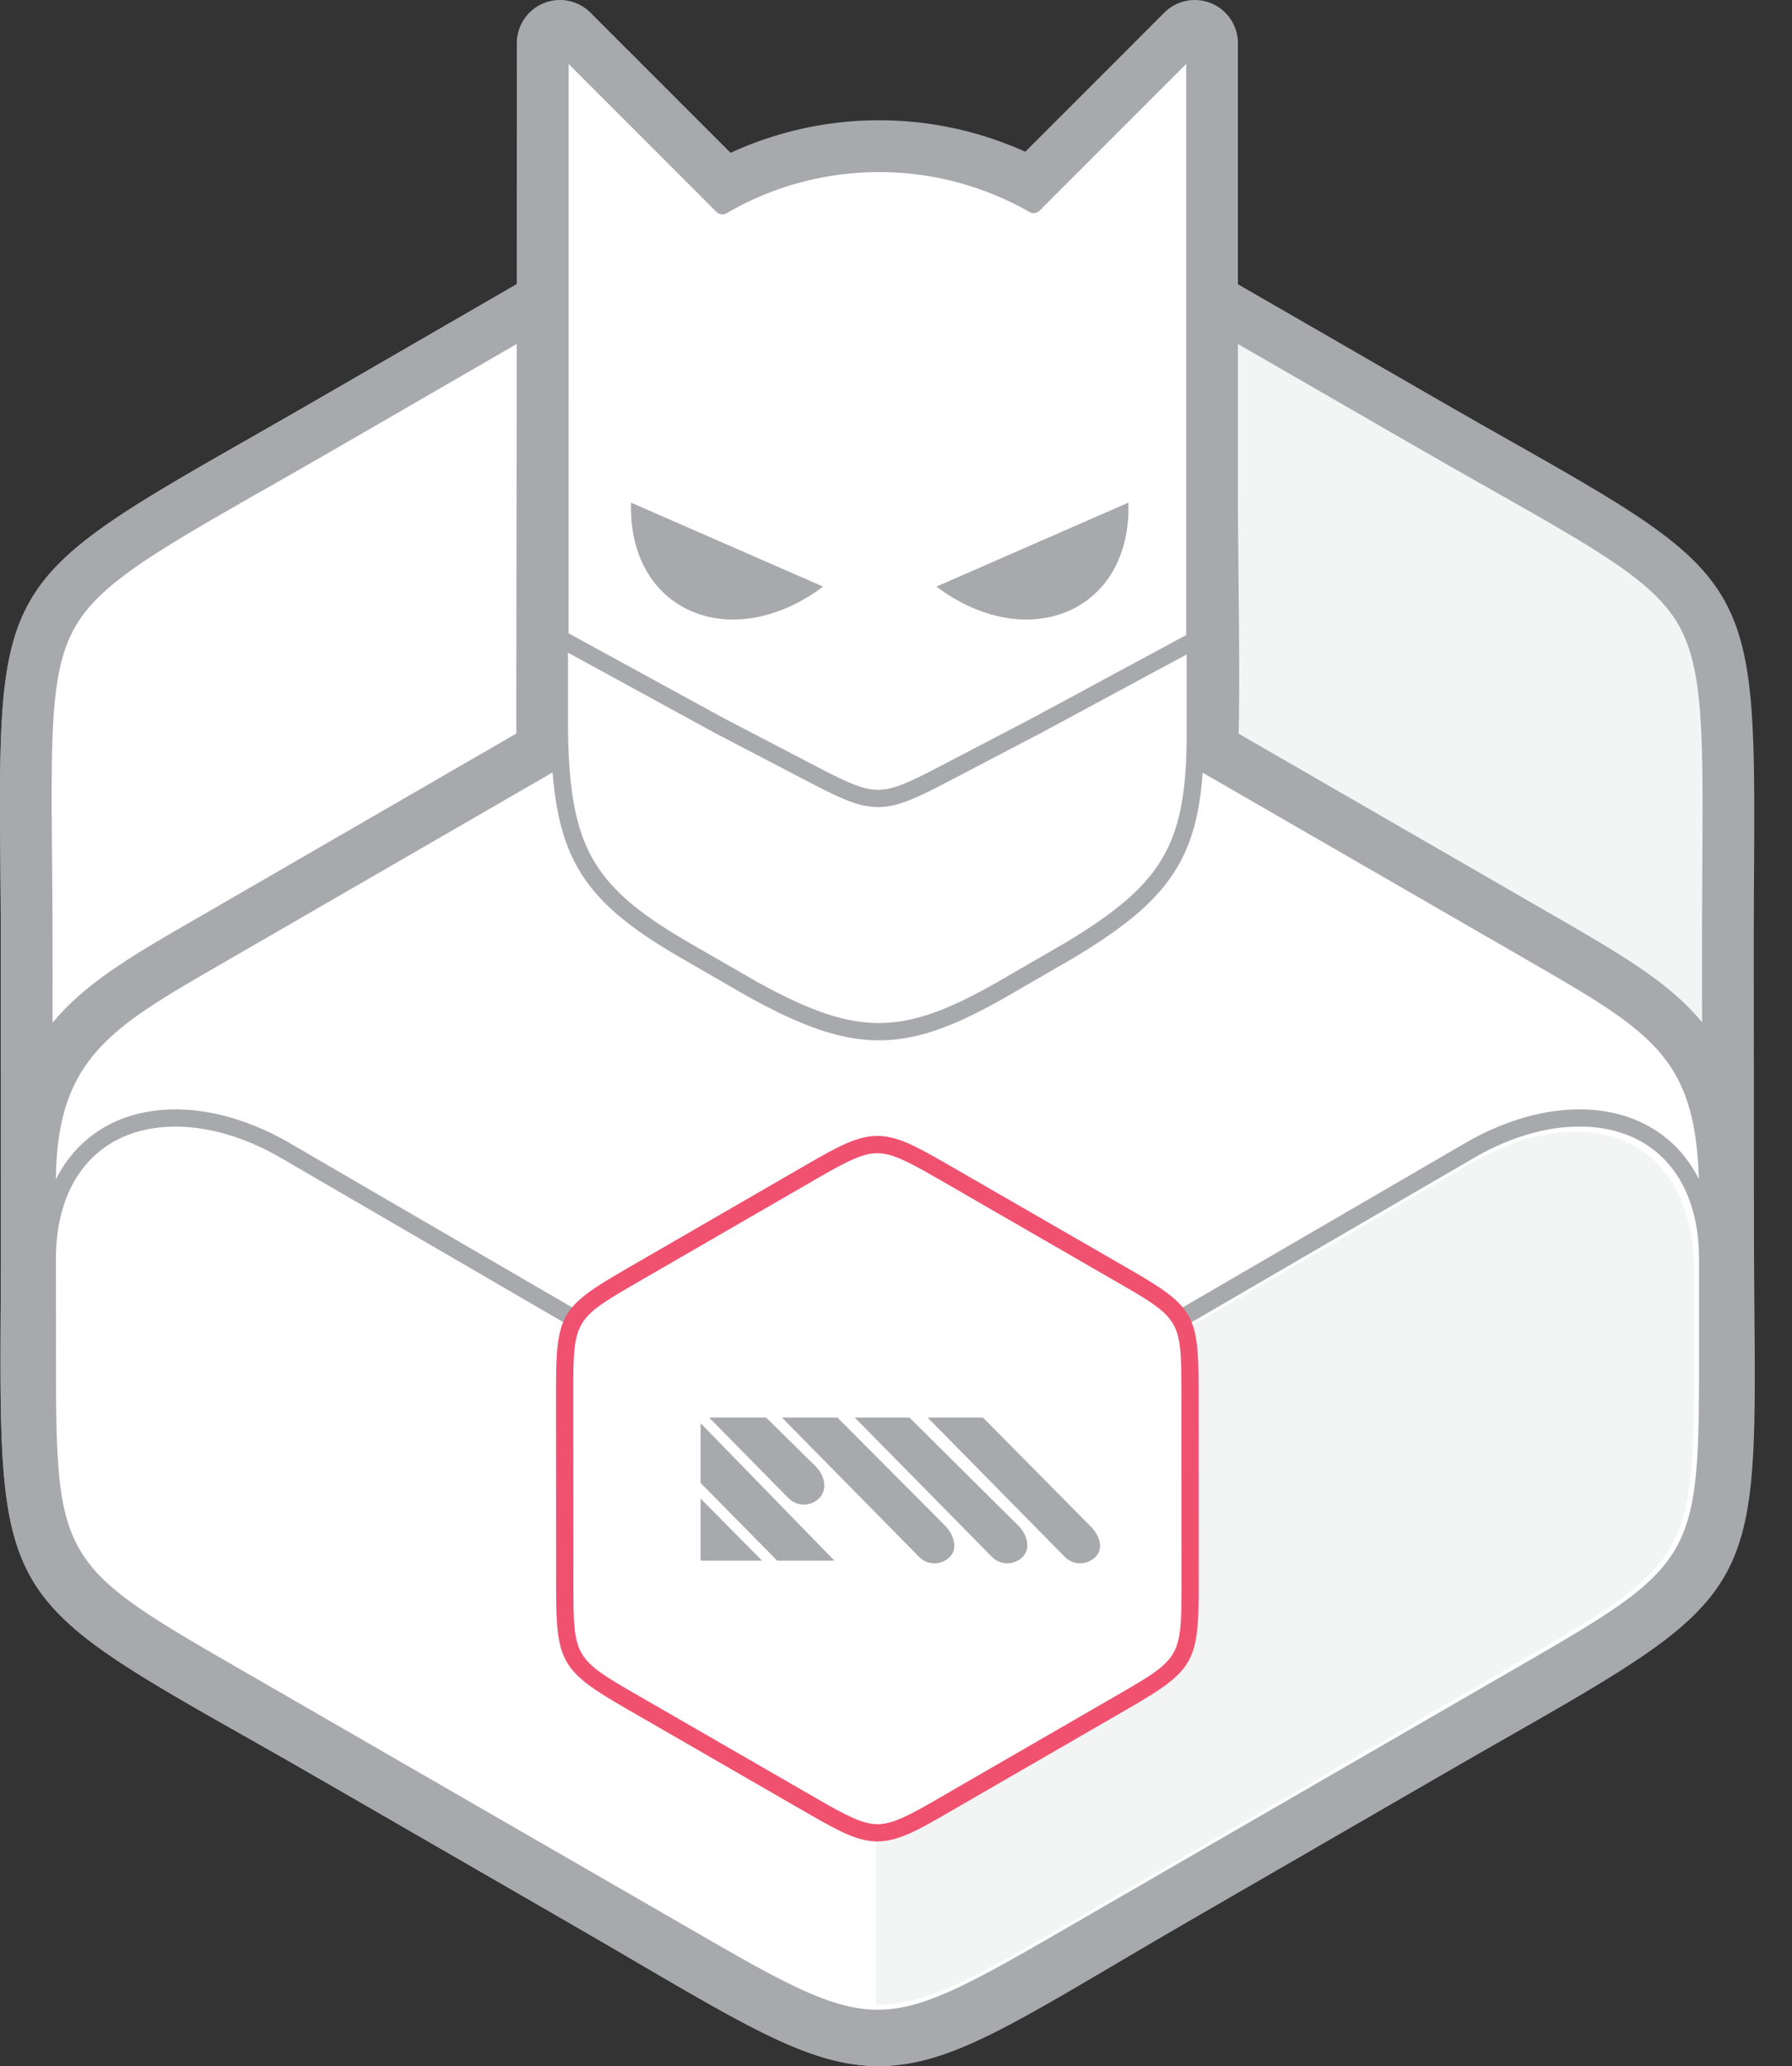 <svg xmlns="http://www.w3.org/2000/svg" width="112" height="129.075" viewBox="0 0 112 129.075"><rect x="0" y="0" width="112" height="129.075" fill="#333333" stroke="none"/><path fill="#F3F4F4" d="M73.73 17.526l7.688 4.43 7.394 4.27c20.935 12.083 19.162 8.697 19.184 32.902l.006 8.872v8.538c.003 24.17 2.05 20.942-18.904 33.062l-7.68 4.442-7.393 4.27c-20.933 12.087-17.114 12.247-38.086.163l-7.69-4.433-7.395-4.27c-20.93-12.08-19.16-8.695-19.18-32.9L1.67 68v-8.538C1.665 35.292-.38 38.518 20.57 26.4l7.68-4.444 7.395-4.27c15.502-3.7 22.628-6.282 38.083-.16z"/><path fill="#A7A9AC" d="M54.913 129.075c-4.02 0-7.785-2.2-15.284-6.585a779.327 779.327 0 0 0-4.5-2.615l-15.082-8.7a665.496 665.496 0 0 0-5.09-2.9C.226 99.935-.052 99.442.042 82.075c.01-1.58.02-3.307.017-5.2L.05 59.46c0-2.163-.016-4.105-.03-5.86-.146-16.93.14-17.416 15.228-26.017 1.37-.782 2.872-1.637 4.513-2.585l15.28-8.832.23-.054c1.223-.292 2.393-.577 3.52-.85 6.95-1.692 12.436-3.027 18.172-3.027 5.4 0 10.755 1.167 17.364 3.786l.212.104 15.085 8.698c1.874 1.08 3.565 2.04 5.092 2.902 14.733 8.34 15.013 8.83 14.916 26.198-.01 1.578-.02 3.305-.02 5.2l.01 17.413c0 2.164.02 4.107.033 5.86.145 16.928-.14 17.415-15.23 26.016-1.37.783-2.87 1.64-4.513 2.59l-15.075 8.713a599.55 599.55 0 0 0-5.058 2.957c-7.24 4.264-10.876 6.405-14.86 6.405zM36.25 19.205L21.38 27.8c-1.647.95-3.153 1.81-4.53 2.594-7.017 4-10.54 6.008-12.12 8.71-1.578 2.69-1.543 6.626-1.477 14.47.015 1.762.032 3.714.032 5.887l.008 17.41c0 1.904-.008 3.637-.017 5.22-.044 8.077-.066 12.134 1.482 14.85 1.542 2.714 4.968 4.653 11.794 8.518a633.47 633.47 0 0 1 5.114 2.915l15.082 8.698c1.65.95 3.146 1.826 4.514 2.627 6.995 4.09 10.506 6.14 13.65 6.14 3.104 0 6.484-1.988 13.222-5.955 1.52-.896 3.2-1.886 5.083-2.97L88.29 108.2c1.647-.953 3.153-1.81 4.53-2.597 7.017-3.998 10.54-6.008 12.12-8.71 1.577-2.687 1.544-6.626 1.478-14.47a569.556 569.556 0 0 1-.032-5.887l-.008-17.41c0-1.903.008-3.637.017-5.222.045-8.077.066-12.13-1.48-14.853-1.54-2.707-4.97-4.647-11.793-8.51a677.636 677.636 0 0 1-5.114-2.917l-14.98-8.638c-6.16-2.43-11.12-3.515-16.062-3.515-5.348 0-10.407 1.23-17.408 2.934-1.064.26-2.162.527-3.307.8z"/><path fill="#FFF" d="M54.067 127.418c-4.005-.37-8.398-3.34-18.127-8.943l-7.688-4.432-7.395-4.27c-20.93-12.08-19.162-8.696-19.18-32.9L1.667 68v-8.538C1.666 35.292-.38 38.518 20.57 26.4l7.68-4.444 7.395-4.27c7.46-1.78 12.98-3.3 18.42-3.72V127.42z"/><path fill="#A7A9AC" d="M55.684 129.19l-1.766-.163c-3.686-.34-7.454-2.543-14.296-6.543a882.31 882.31 0 0 0-4.49-2.61l-15.083-8.7a701.034 701.034 0 0 0-5.09-2.9C.225 99.936-.054 99.444.04 82.074c.01-1.578.02-3.305.017-5.2L.05 59.462c0-2.163-.016-4.105-.03-5.86-.146-16.93.14-17.416 15.228-26.017 1.37-.782 2.872-1.637 4.513-2.585l15.28-8.832.23-.054a898.19 898.19 0 0 0 3.514-.85c5.854-1.425 10.48-2.55 15.16-2.91l1.74-.134v116.97zM36.25 19.203L21.38 27.8c-1.647.952-3.153 1.81-4.53 2.595-7.017 4-10.54 6.008-12.12 8.71-1.578 2.69-1.543 6.626-1.477 14.47.015 1.762.032 3.714.032 5.887l.008 17.41c0 1.903-.008 3.636-.017 5.22-.044 8.076-.066 12.133 1.482 14.85 1.542 2.713 4.968 4.652 11.794 8.517a633.47 633.47 0 0 1 5.114 2.914l15.082 8.698c1.647.948 3.14 1.82 4.507 2.62 5.223 3.053 8.542 4.994 11.195 5.766V15.75c-3.878.46-7.937 1.45-12.9 2.657-1.06.258-2.156.525-3.3.797z"/><path fill="#FFF" d="M106.727 74.7v10.653c0 11.883-.485 12.836-10.75 18.772l-15.197 8.79-15.045 8.69c-10.29 5.94-11.36 5.995-21.632.075l-15.21-8.766-15.047-8.686C3.553 98.292 2.97 97.395 2.96 85.536l-.006-11.622c-.004-8.156 3.655-10.137 10.74-14.236l15.197-8.79 6.13-3.538a45.962 45.962 0 0 1-.057-1.562c-.004-5.783.033-15.436.033-43.093l10.152 10.15a19.403 19.403 0 0 1 9.792-2.636c3.514 0 6.812.93 9.66 2.56L74.674 2.694V30.92c0 4.26.178 12.217.003 16.447l6.103 3.52 15.05 8.687c7.967 4.6 10.895 6.32 10.897 15.126z"/><path fill="#A7A9AC" d="M54.864 128.788c-3.646 0-6.977-1.812-12.108-4.77l-30.258-17.452C1.304 100.106.275 98.336.266 85.538L.26 73.915C.253 64.335 4.93 61.63 12.01 57.54l20.26-11.714c-.003-2.123 0-4.693.007-8.41.01-6.655.024-16.986.024-34.72A2.696 2.696 0 0 1 36.903.79l8.758 8.757a22.2 22.2 0 0 1 18.418-.067l8.69-8.69a2.695 2.695 0 0 1 4.6 1.906V30.92c0 1.306.02 2.962.035 4.75.035 3.437.074 7.255.015 10.167l19.756 11.4c8.152 4.707 12.245 7.07 12.245 17.462v10.65c0 12.924-1.016 14.7-12.097 21.107l-30.24 17.48c-5.208 3.007-8.582 4.85-12.22 4.85zM37.69 9.2c-.003 13.84-.015 22.426-.024 28.223-.005 3.72-.01 6.29-.007 8.363.007.462.024.952.05 1.417a2.696 2.696 0 0 1-1.344 2.48l-21.66 12.52c-6.778 3.92-9.06 5.24-9.057 11.707l.006 11.622c.008 10.864.008 10.864 9.536 16.362l30.255 17.45c4.956 2.856 7.36 4.052 9.417 4.052 2.144 0 4.666-1.322 9.52-4.127l30.24-17.48c9.406-5.438 9.406-5.438 9.405-16.44V74.7c0-7.28-1.836-8.338-9.553-12.793L73.33 49.702a2.697 2.697 0 0 1-1.346-2.445c.117-2.857.072-7.465.03-11.532a468.19 468.19 0 0 1-.036-4.805V9.202l-5.474 5.473a2.694 2.694 0 0 1-3.243.434 16.764 16.764 0 0 0-8.32-2.205c-2.97 0-5.886.785-8.436 2.27a2.692 2.692 0 0 1-3.262-.422L37.69 9.2z"/><path fill="#FFF" d="M106.727 74.7v10.653c0 11.883-.485 12.836-10.75 18.772l-15.197 8.79-15.045 8.69c-10.29 5.94-11.36 5.995-21.632.075l-15.21-8.767-15.047-8.685C3.552 98.292 2.97 97.395 2.96 85.536l-.006-11.622C2.95 65.758 6.61 63.777 13.696 59.678l15.196-8.79 14.948-8.632c-.722 6.15 15.72 9.024 20.784-.69l16.155 9.32 15.047 8.688c7.97 4.6 10.897 6.32 10.9 15.126z"/><path fill="#A7A9AC" d="M54.864 126.633c-2.933 0-5.745-1.438-11.032-4.482L13.575 104.7C3.057 98.627 2.432 97.552 2.422 85.536l-.007-11.622c-.005-8.336 3.787-10.527 10.67-14.507L43.57 41.79a.538.538 0 0 1 .805.53c-.1.84.18 1.635.827 2.365 1.44 1.62 4.506 2.666 7.81 2.666 5 0 9.165-2.253 11.132-6.03a.534.534 0 0 1 .746-.22L96.095 59.11c7.897 4.56 11.166 6.446 11.168 15.594v10.655c0 12.145-.617 13.224-11.02 19.24l-30.24 17.478c-5.367 3.1-8.215 4.56-11.14 4.56zM43.317 43.18L13.625 60.34C6.875 64.242 3.488 66.2 3.493 73.914L3.5 85.536c.01 11.655.406 12.336 10.615 18.23l30.256 17.45c5.12 2.947 7.82 4.338 10.495 4.338 2.663 0 5.403-1.416 10.6-4.416l30.243-17.48c10.09-5.835 10.48-6.52 10.48-18.306V74.7c0-8.524-2.68-10.07-10.628-14.66L64.83 42.308c-2.252 3.843-6.624 6.12-11.817 6.12-3.653 0-6.954-1.16-8.614-3.027-.605-.675-.97-1.43-1.084-2.22z"/><path fill="#FFF" d="M106.727 78.643v6.71c0 11.886-.485 12.84-10.75 18.774l-15.197 8.79-15.045 8.69c-10.29 5.94-11.36 5.997-21.632.075l-15.21-8.765-15.047-8.687C3.553 98.292 2.97 97.395 2.96 85.536l-.004-6.896c0-8.525 7.557-11.02 14.912-6.746l26.96 15.68H64.85l26.965-15.68c7.354-4.274 14.91-1.78 14.913 6.75z"/><path fill="#A7A9AC" d="M54.863 126.633c-2.933 0-5.745-1.438-11.03-4.482l-30.26-17.45c-10.516-6.072-11.14-7.147-11.15-19.164l-.006-6.896c.002-5.67 3.36-9.333 8.555-9.333 2.3 0 4.78.733 7.167 2.123L44.97 87.035h19.734L91.542 71.43c2.39-1.39 4.865-2.123 7.166-2.123 5.196 0 8.554 3.664 8.556 9.333v6.713c0 12.146-.617 13.225-11.02 19.24l-30.24 17.48c-5.367 3.1-8.215 4.56-11.14 4.56zm-43.89-56.248c-4.612 0-7.477 3.164-7.477 8.258l.004 6.893c.01 11.655.406 12.337 10.615 18.23l30.256 17.45c5.12 2.947 7.82 4.338 10.495 4.338 2.663 0 5.403-1.416 10.6-4.416l30.243-17.48c10.09-5.835 10.48-6.52 10.48-18.308v-6.71c0-5.095-2.864-8.26-7.478-8.26-2.112 0-4.4.685-6.625 1.98l-26.96 15.68a.522.522 0 0 1-.272.074H44.83a.52.52 0 0 1-.27-.074L17.597 72.36c-2.224-1.292-4.515-1.975-6.626-1.975z"/><path fill="#F3F4F4" d="M105.878 79.488v5.865c.002 11.88-.483 12.412-10.75 18.35l-14.35 8.365-15.044 8.69c-5.232 3.02-8.08 4.52-10.968 4.485v-36.82H64.85l26.964-15.68c7.354-4.275 14.063-1.78 14.064 6.745z"/><path fill="#FFF" d="M74.64 39.148c.033.562.058 1.153.067 1.78l.003 2.43v2.336c0 7.21-1.515 9.853-7.835 13.66L64.77 60.57l-2.02 1.168c-6.244 3.605-9.29 3.614-15.747.045l-2.105-1.213-2.022-1.167C36.63 55.8 35.1 53.165 34.962 45.788v-4.765c0-.695.014-1.348.044-1.962l9.892 5.41 5.826 3.037c3.935 2.052 4.344 2.033 8.285-.027l5.76-3.01 9.87-5.322z"/><path fill="#A7A9AC" d="M54.93 64.99c-2.3 0-4.672-.793-8.188-2.735l-4.137-2.385c-6.435-3.714-8.04-6.476-8.182-14.07l-.002-4.776c0-.706.018-1.375.048-1.99a.534.534 0 0 1 .795-.443L45.157 44l5.816 3.03c1.912 1 2.918 1.467 3.872 1.467.952 0 1.97-.478 3.915-1.494l5.762-3.01 9.86-5.318a.54.54 0 0 1 .795.443c.034.566.056 1.156.067 1.802l.003 4.774c0 7.43-1.588 10.202-8.095 14.12l-4.135 2.39c-3.424 1.98-5.767 2.787-8.087 2.787zM35.513 39.954c-.01.344-.013.703-.013 1.07l.002 4.766c.134 7.178 1.563 9.637 7.644 13.146l4.126 2.38c3.334 1.843 5.555 2.598 7.658 2.596 2.115 0 4.302-.765 7.55-2.64l4.125-2.386c6.15-3.704 7.565-6.17 7.564-13.193l-.004-4.765c-.006-.31-.016-.61-.025-.9l-9.114 4.914-5.77 3.014c-1.917 1.002-3.156 1.616-4.412 1.616-1.192 0-2.3-.508-4.37-1.59l-5.827-3.036-9.135-4.993z"/><path fill="#FFF" d="M74.674 2.696v37.3l-9.867 5.32-5.763 3.01c-3.94 2.06-4.35 2.08-8.286.028l-5.826-3.037-9.936-5.433V2.696l10.15 10.15a19.41 19.41 0 0 1 9.793-2.636c3.513 0 6.81.932 9.66 2.56L74.673 2.696z"/><path fill="#A7A9AC" d="M54.88 50.42c-1.19 0-2.298-.508-4.37-1.588l-5.826-3.038-9.946-5.438a.538.538 0 0 1-.28-.473V2.696c0-.218.13-.415.333-.498a.534.534 0 0 1 .59.117l9.86 9.86a20.048 20.048 0 0 1 9.702-2.503c3.346 0 6.646.838 9.568 2.43l9.787-9.787a.538.538 0 0 1 .92.38v37.3c0 .198-.11.38-.283.475l-9.87 5.32-5.768 3.016c-1.917 1-3.157 1.615-4.413 1.615zM35.537 39.565l9.655 5.28 5.818 3.03c1.913.998 2.917 1.468 3.873 1.468.952 0 1.972-.48 3.915-1.494l5.764-3.01 9.576-5.167V3.997l-9.153 9.154a.533.533 0 0 1-.647.09 18.96 18.96 0 0 0-9.393-2.49c-3.35 0-6.642.887-9.52 2.564a.54.54 0 0 1-.654-.084l-9.23-9.232-.003 35.566z"/><path fill="#A7A9AC" d="M70.525 31.4c.213 6.836-6.303 9.518-11.998 5.246L70.525 31.4zM39.442 31.4c-.21 6.836 6.304 9.518 12 5.246l-12-5.245z"/><path fill="#FFF" d="M58.878 73.166l11.396 6.573c3.877 2.235 4.097 2.573 4.1 7.04l.007 12.375c.003 4.474-.18 4.835-4.05 7.07l-11.39 6.582c-3.873 2.24-4.277 2.26-8.146.03l-11.396-6.573c-3.876-2.235-4.096-2.576-4.1-7.04L35.29 86.85c0-4.476.184-4.836 4.05-7.072l11.39-6.582c3.876-2.24 4.28-2.26 8.148-.03z"/><path fill="#F0516F" d="M54.847 115.04c-1.187 0-2.28-.556-4.324-1.733l-11.396-6.572c-4.04-2.33-4.366-2.893-4.37-7.51l-.006-12.373c0-4.71.28-5.203 4.32-7.54l11.39-6.583c1.893-1.095 3.117-1.765 4.365-1.765 1.187 0 2.277.556 4.322 1.733l11.396 6.57c4.08 2.355 4.364 2.847 4.37 7.51l.005 12.376c.002 4.662-.32 5.226-4.318 7.537l-11.393 6.583c-1.887 1.095-3.11 1.764-4.36 1.764zm-.022-42.996c-.92 0-1.92.52-3.824 1.617l-11.39 6.584c-3.675 2.128-3.78 2.313-3.78 6.606l.007 12.374c.003 4.243.11 4.43 3.83 6.574l11.396 6.573c1.874 1.08 2.86 1.59 3.785 1.59.923 0 1.92-.517 3.823-1.62l11.39-6.58c3.678-2.126 3.784-2.31 3.78-6.605l-.004-12.375c-.003-4.245-.11-4.43-3.83-6.574L58.61 73.632c-1.875-1.077-2.86-1.588-3.784-1.588z"/><path fill="#A7A9AC" d="M43.786 93.618l3.846 3.883h-3.846v-3.88zm17.648-5.06l6.75 6.82c.53.54.82 1.343.29 1.88a1.35 1.35 0 0 1-1.928 0l-8.57-8.7h3.458zm-4.532 0h-3.48l8.57 8.7c.53.54 1.397.54 1.928 0 .53-.537.263-1.402-.27-1.94l-6.81-6.76h.062zm-4.486 0H48.87l8.57 8.7c.528.54 1.397.54 1.93 0 .528-.537.218-1.418-.312-1.956l-6.72-6.745h.078zm-4.492 0H44.32l4.956 5.032c.53.538 1.398.538 1.928 0s.334-1.412-.196-1.95l-3.125-3.083h.04zm-4.138.352v3.73l4.79 4.86h3.577l-8.367-8.59z"/></svg>